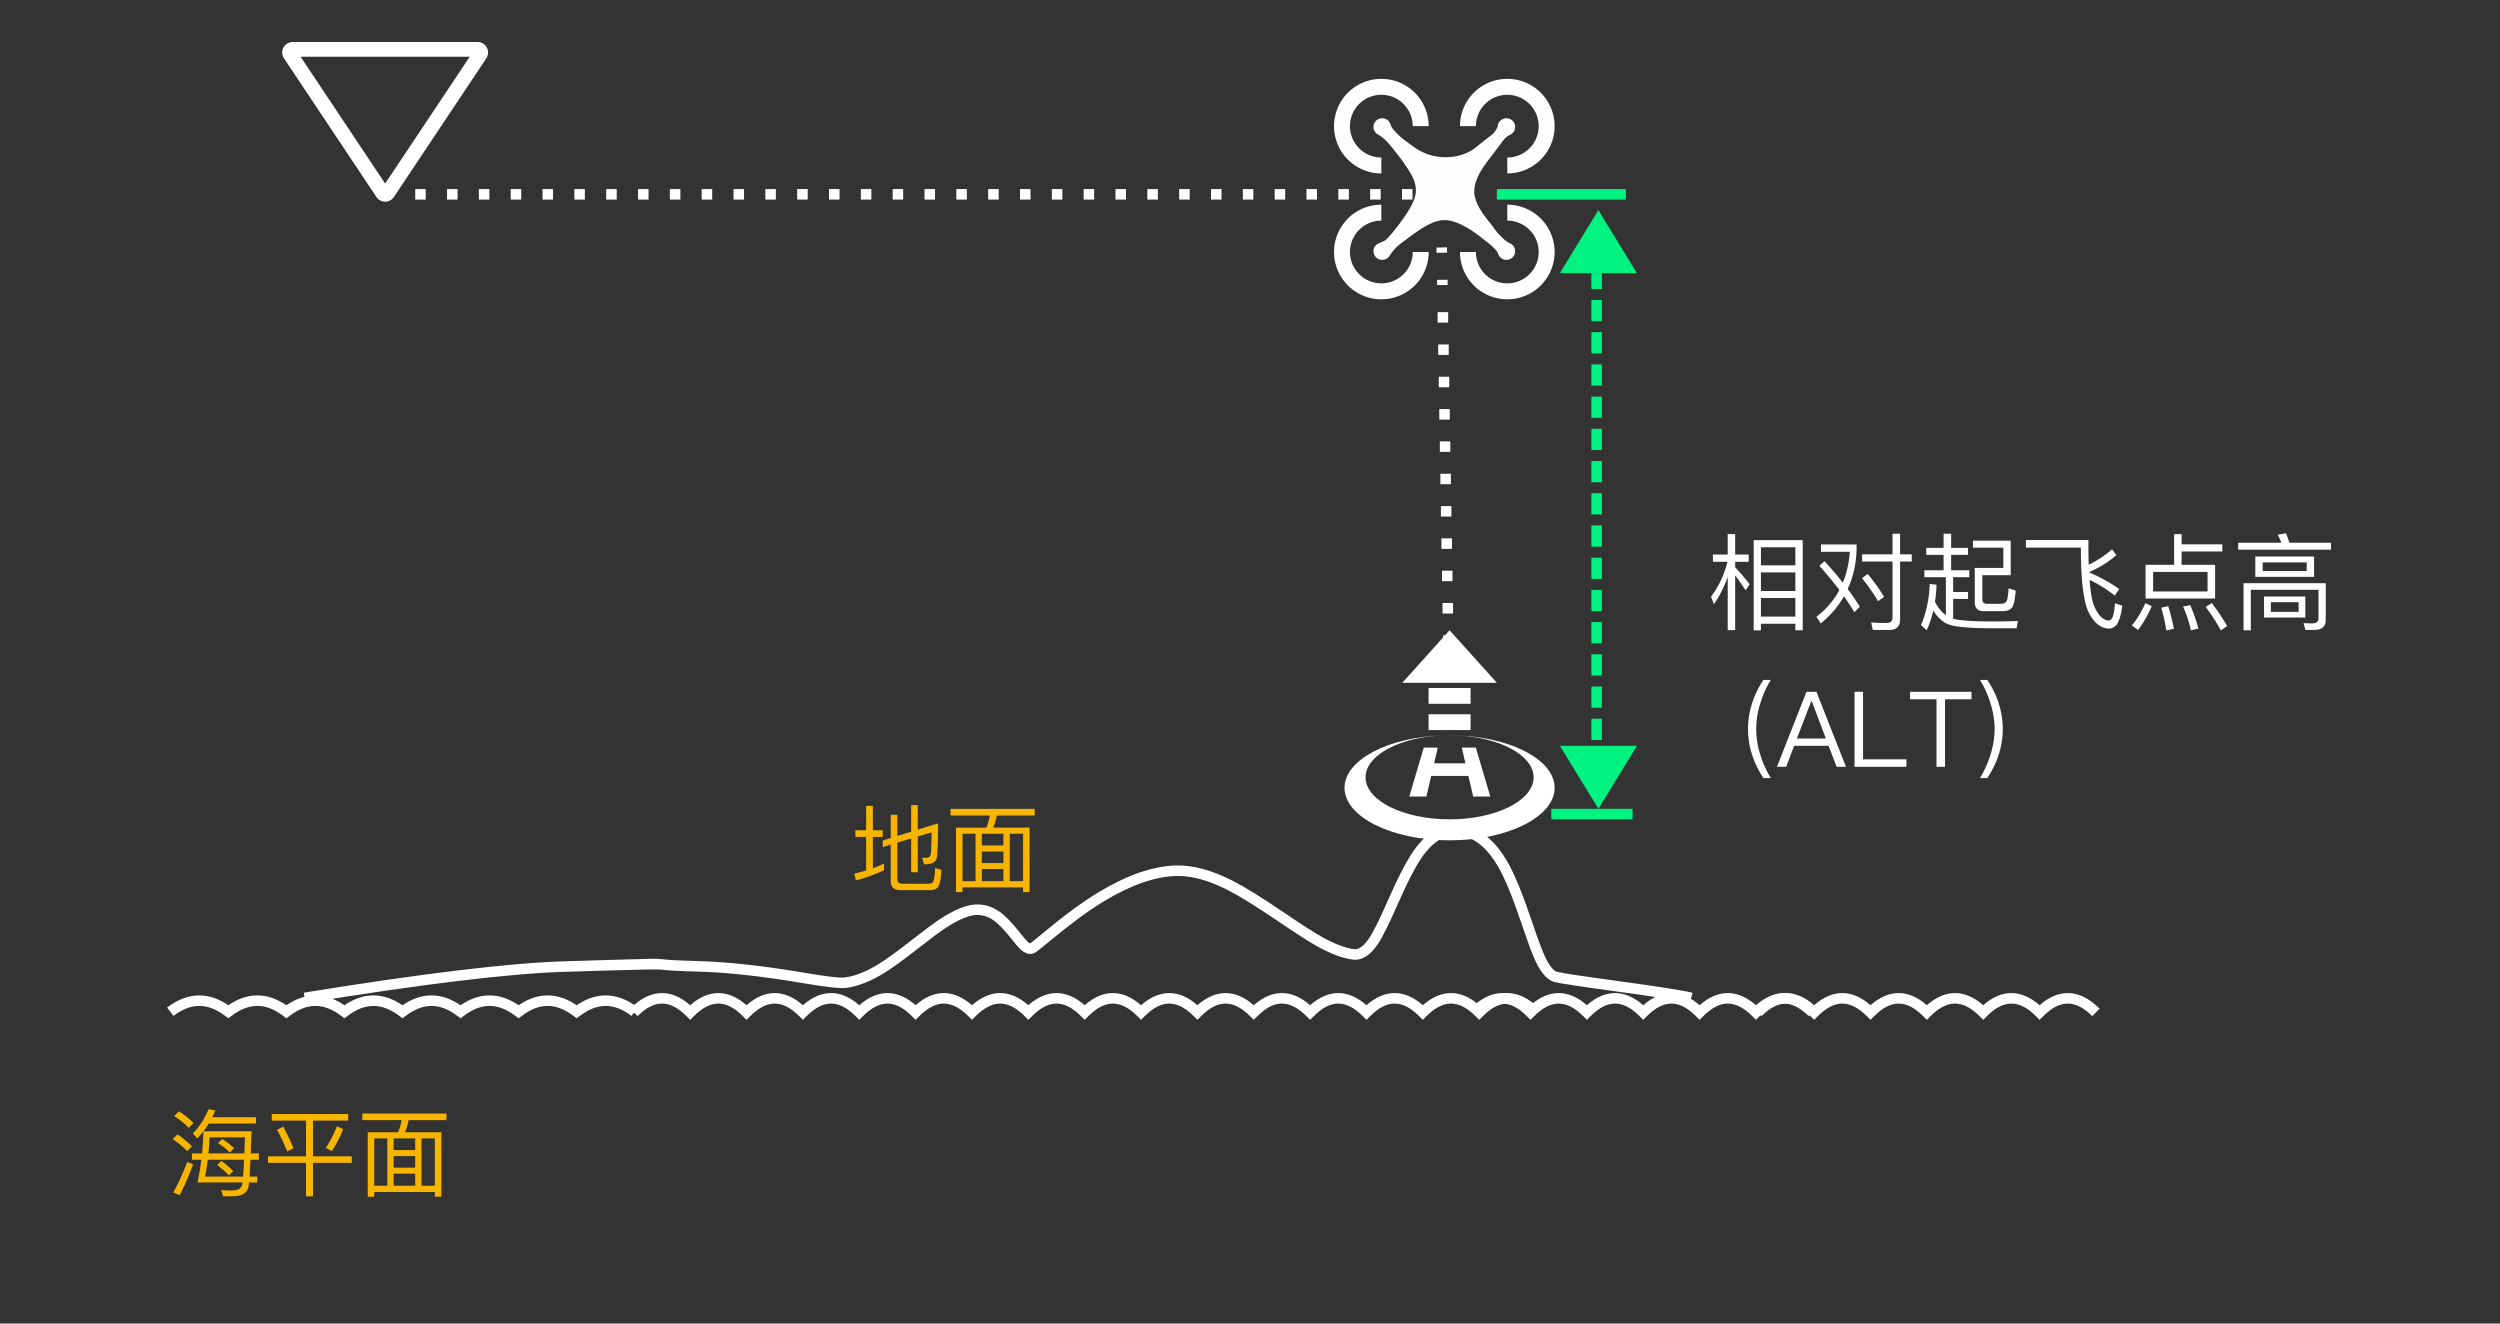 <svg xmlns="http://www.w3.org/2000/svg" fill="none" width="238" height="126"><rect width="100%" height="100%" fill="#333333" stroke="none"/><defs><mask id="a" style="mask-type:alpha" maskUnits="userSpaceOnUse"><path d="M136.003 11.745a4.504 4.504 0 0 0-4.497-4.238A4.504 4.504 0 0 0 127 12.01a4.504 4.504 0 0 0 4.506 4.502v-1.517l-.223-.009a2.987 2.987 0 0 1-2.766-2.976 2.987 2.987 0 0 1 2.989-2.985 2.986 2.986 0 0 1 2.987 2.985h1.518l-.008-.265zM148 12.01a4.504 4.504 0 0 0-4.506-4.503 4.503 4.503 0 0 0-4.505 4.503h1.518l.008-.223a2.986 2.986 0 0 1 2.979-2.762 2.987 2.987 0 0 1 2.989 2.985 2.987 2.987 0 0 1-2.989 2.985v1.517l.265-.008A4.504 4.504 0 0 0 148 12.01zm-4.885 10.709c.197.187.359.31.583.423a.824.824 0 0 1 .546.772.827.827 0 0 1-.83.823.83.83 0 0 1-.817-.67 3.285 3.285 0 0 0-.514-.597c-.167-.17-.573-.466-1.033-.833-1.207-.963-2.522-1.683-3.512-1.683-.989 0-1.922.598-2.933 1.302-.242.168-.706.517-1.311.97a4.01 4.01 0 0 0-.963 1.073l-.007-.008a.83.83 0 0 1-.738.446.827.827 0 0 1-.83-.823c0-.381.263-.703.62-.795.502-.247.445-.143.893-.632.466-.51 1.023-1.262 1.253-1.585.831-1.163 1.27-2.037 1.27-2.759 0-1.035-.58-1.785-1.174-2.67-.21-.313-.661-.888-1.114-1.451-.45-.561-.896-1.002-1.326-1.218l.003-.002a.821.821 0 0 1 .405-1.542c.408 0 .746.292.817.676.171.46 1.119 1.26 1.119 1.26s1.012.76 1.27.93c1.942 1.276 4.387.988 5.718-.104a79.779 79.779 0 0 1 1.573-1.24c.12-.104.433-.514.502-.746a.827.827 0 0 1 .828-.776.822.822 0 0 1 .35 1.57l.003.001c-.477.211-.722.644-.839.765 0 0-.523.735-1.158 1.546-.867 1.108-1.423 2.117-1.418 3.107.005.988.718 2.018 1.52 2.997.463.565.472.744 1.244 1.473zm-11.609-1.715v-1.517l-.265.007A4.504 4.504 0 0 0 127 23.99a4.504 4.504 0 0 0 4.506 4.503 4.503 4.503 0 0 0 4.505-4.503h-1.518l-.008.223a2.986 2.986 0 0 1-2.979 2.762 2.987 2.987 0 0 1-2.989-2.985 2.987 2.987 0 0 1 2.989-2.985zM148 23.99a4.504 4.504 0 0 0-4.506-4.502v1.517l.223.009a2.987 2.987 0 0 1 2.766 2.976 2.987 2.987 0 0 1-2.989 2.985 2.986 2.986 0 0 1-2.987-2.985h-1.518l.008.265a4.504 4.504 0 0 0 4.497 4.238A4.504 4.504 0 0 0 148 23.989z" fill-rule="evenodd" fill="#FFF"/></mask><mask id="b" style="mask-type:alpha" maskUnits="userSpaceOnUse"><path d="m138 60 4.5 5h-9l4.5-5zm2 5.5V67h-4v-1.5h4zm0 4V68h-4v1.5h4zm-2.584.51L138 70l.584.01C142.73 70.16 146 71.89 146 74c0 2.21-3.582 4-8 4s-8-1.79-8-4c0-2.111 3.27-3.84 7.416-3.99zM148 75c0-2.761-4.477-5-10-5l-.293.003-.328.007C132.146 70.17 128 72.343 128 75c0 2.761 4.477 5 10 5s10-2.239 10-5zm-11.123-3.83-.349 1.498h2.983l-.348-1.497h1.335l1.38 4.659h-1.63l-.458-1.963h-3.54l-.458 1.963h-1.629l1.38-4.66h1.334z" fill-rule="evenodd" fill="#FFF"/></mask></defs><path d="M136.003 11.745a4.504 4.504 0 0 0-4.497-4.238A4.504 4.504 0 0 0 127 12.01a4.504 4.504 0 0 0 4.506 4.502v-1.517l-.223-.009a2.987 2.987 0 0 1-2.766-2.976 2.987 2.987 0 0 1 2.989-2.985 2.986 2.986 0 0 1 2.987 2.985h1.518l-.008-.265zM148 12.01a4.504 4.504 0 0 0-4.506-4.503 4.503 4.503 0 0 0-4.505 4.503h1.518l.008-.223a2.986 2.986 0 0 1 2.979-2.762 2.987 2.987 0 0 1 2.989 2.985 2.987 2.987 0 0 1-2.989 2.985v1.517l.265-.008A4.504 4.504 0 0 0 148 12.01zm-4.885 10.709c.197.187.359.31.583.423a.824.824 0 0 1 .546.772.827.827 0 0 1-.83.823.83.83 0 0 1-.817-.67 3.285 3.285 0 0 0-.514-.597c-.167-.17-.573-.466-1.033-.833-1.207-.963-2.522-1.683-3.512-1.683-.989 0-1.922.598-2.933 1.302-.242.168-.706.517-1.311.97a4.01 4.01 0 0 0-.963 1.073l-.007-.008a.83.83 0 0 1-.738.446.827.827 0 0 1-.83-.823c0-.381.263-.703.62-.795.502-.247.445-.143.893-.632.466-.51 1.023-1.262 1.253-1.585.831-1.163 1.27-2.037 1.27-2.759 0-1.035-.58-1.785-1.174-2.67-.21-.313-.661-.888-1.114-1.451-.45-.561-.896-1.002-1.326-1.218l.003-.002a.821.821 0 0 1 .405-1.542c.408 0 .746.292.817.676.171.46 1.119 1.26 1.119 1.26s1.012.76 1.27.93c1.942 1.276 4.387.988 5.718-.104a79.779 79.779 0 0 1 1.573-1.24c.12-.104.433-.514.502-.746a.827.827 0 0 1 .828-.776.822.822 0 0 1 .35 1.57l.003.001c-.477.211-.722.644-.839.765 0 0-.523.735-1.158 1.546-.867 1.108-1.423 2.117-1.418 3.107.005.988.718 2.018 1.52 2.997.463.565.472.744 1.244 1.473zm-11.609-1.715v-1.517l-.265.007A4.504 4.504 0 0 0 127 23.99a4.504 4.504 0 0 0 4.506 4.503 4.503 4.503 0 0 0 4.505-4.503h-1.518l-.008.223a2.986 2.986 0 0 1-2.979 2.762 2.987 2.987 0 0 1-2.989-2.985 2.987 2.987 0 0 1 2.989-2.985zM148 23.99a4.504 4.504 0 0 0-4.506-4.502v1.517l.223.009a2.987 2.987 0 0 1 2.766 2.976 2.987 2.987 0 0 1-2.989 2.985 2.986 2.986 0 0 1-2.987-2.985h-1.518l.008.265a4.504 4.504 0 0 0 4.497 4.238A4.504 4.504 0 0 0 148 23.989z" fill-rule="evenodd" fill="#FEFEFE"/><path d="m136.762 24.068 1-.017-.008-.5-1 .017.008.5zm.052 3.069h1v-.5h-1v.5zm1.051 3.576v-1h-1v1h1zm.052 3.077v-1h-1v1h1zm.052 3.077v-1h-1v1h1zm.051 3.077v-1h-1v1h1zm.052 3.077v-1h-1v1h1zm.051 3.077v-1h-1v1h1zm.052 3.077v-1h-1v1h1zm.052 3.077v-1h-1v1h1zm.051 3.077v-1h-1v1h1zm.052 3.077v-1h-1v1h1zm.051 3.077v-1h-1v1h1zm-.94 3.077h-.008v-.5h.5l.5-.009.008.5h-.008v.009h-.496l-.496.008v-.008z" fill-rule="evenodd" fill="#FFF"/><path d="M142.5 19h12.284v-1H142.5v1zM152.167 20l3.666 6H148.5l3.667-6zM152.167 77l3.666-6H148.5l3.667 6z" fill-rule="evenodd" fill="#00F380"/><path d="M151.5 26v1.511h1V26h-1zm0 3.056v1.522h1v-2.022h-1v.5zm0 3.066v1.522h1v-2.022h-1v.5zm0 3.067v1.522h1V34.69h-1v.5zm0 3.067v1.522h1v-2.022h-1v.5zm0 3.066v1.522h1v-2.022h-1v.5zm0 3.067v1.522h1V43.89h-1v.5zm0 3.067v1.522h1v-2.022h-1v.5zm0 3.066v1.522h1v-2.022h-1v.5zm0 3.067v1.522h1V53.09h-1v.5zm0 3.067v1.522h1v-2.022h-1v.5zm0 3.066v1.522h1v-2.022h-1v.5zm0 3.067v1.522h1V62.29h-1v.5zm0 3.067v1.522h1v-2.022h-1v.5zm0 3.066v1.522h1v-2.022h-1v.5zm0 3.067V73h1v-1.511h-1v.5zM147.684 78h7.737v-1h-7.737v1z" fill-rule="evenodd" fill="#00F380"/><path d="M171.618 51.422h-4.668v8.59h.69v-.631h3.278v.622h.7v-8.581zM167.64 58.7v-1.768h3.278V58.7h-3.278zm0-2.439v-1.77h3.278v1.77h-3.278zm0-2.441v-1.719h3.278v1.719h-3.278zm-2.451.95c.28.372.609.85.99 1.43l.39-.58c-.459-.59-.921-1.13-1.38-1.611v-.528h1.289v-.69h-1.29v-1.95h-.709v1.95h-1.41v.69h1.39c-.322 1.25-.84 2.36-1.572 3.33l.28.71c.54-.781.97-1.64 1.312-2.6v5.07h.71v-5.22zm12.08-2.001v.69h2.9v5.322c0 .348-.189.53-.56.53-.459 0-.95-.019-1.471-.052l.15.713h1.572c.68 0 1.029-.341 1.029-1.012V53.46h1.11v-.69h-1.11v-1.96h-.72v1.96h-2.9zm-3.58.65-.48.45c.7.781 1.339 1.553 1.898 2.301-.517.98-1.25 1.83-2.187 2.55l.42.63c.918-.758 1.66-1.62 2.21-2.58.358.51.69 1.012.99 1.51l.517-.518a23.004 23.004 0 0 0-1.159-1.693c.521-1.11.801-2.35.85-3.707v-.531h-3.389v.7h2.741a9.419 9.419 0 0 1-.66 2.94 35 35 0 0 0-1.752-2.051zm4.12 1.221-.55.4c.619.769 1.13 1.501 1.53 2.191l.57-.4c-.362-.641-.88-1.37-1.55-2.19zm14.089 1.589-.677-.228c-.043.58-.091.97-.163 1.159-.088.211-.28.322-.56.322h-1.36c-.28-.013-.42-.153-.42-.423v-2.298h2.701V51.47h-3.59v.67h2.89v1.93h-2.721v3.25c0 .569.28.862.85.862h1.78c.472 0 .782-.13.931-.371.16-.241.28-.772.339-1.582zm-8.19-.638c-.05 1.448-.33 2.76-.83 3.92l.55.49c.26-.579.462-1.2.621-1.871.378.602.83 1.032 1.338 1.27.583.27 2.051.41 4.392.41h2.2l.12-.7c-.54.032-1.37.052-2.48.052-1.83 0-3.06-.091-3.681-.26V57.02h1.422v-.661h-1.423v-1.41h1.54v-.66h-1.728v-1.468h1.601v-.661h-1.601V50.81h-.72v1.35h-1.65v.662h1.65v1.468h-1.83v.66h2.048v3.61c-.4-.28-.739-.7-1.038-1.26.078-.52.13-1.057.15-1.63l-.651-.078zm17.36-3.301a9.711 9.711 0 0 1-2.22 1.471c-.02-.51-.03-1.06-.03-1.65v-.7h-5.95v.72h5.231c0 3.17.26 5.25.781 6.24.508.97 1.15 1.458 1.908 1.471.23 0 .452-.11.67-.312.29-.378.482-1.01.58-1.869l-.69-.231c-.059.68-.14 1.13-.238 1.331-.1.199-.221.3-.361.31-.498-.02-.95-.43-1.328-1.25-.241-.492-.4-1.361-.492-2.62.82.39 1.621.888 2.4 1.5l.419-.632a15.902 15.902 0 0 0-2.868-1.578v-.02c.98-.43 1.84-.97 2.598-1.611l-.41-.57zm5.911-1.439v2.92h-2.721v3.21h6.62v-3.21h-3.19v-1.27h3.881v-.68h-3.88v-.97h-.71zm3.18 5.46h-5.182v-1.86h5.183v1.86zm-5.92 1.11c-.362.82-.792 1.53-1.29 2.118l.59.433c.5-.641.93-1.393 1.308-2.262l-.609-.29zm2.18.289-.67.14c.189.631.351 1.35.491 2.171l.72-.16c-.16-.77-.342-1.49-.54-2.151zm2.09-.101-.68.14c.3.651.55 1.403.748 2.253l.713-.16c-.221-.8-.481-1.553-.78-2.233zm2.05-.199-.578.372c.608.82 1.087 1.559 1.438 2.24l.6-.42c-.34-.623-.821-1.352-1.46-2.192zm7.071-6.64-.79.14c.12.23.24.482.338.762h-4.099v.657h8.832v-.657h-3.962c-.1-.333-.211-.632-.319-.902zm2.68 9.202c.728 0 1.1-.322 1.1-.95V55.52h-7.823v4.483h.69v-3.851h6.442v2.721c0 .32-.211.479-.621.479l-.798-.03.17.651h.84zm-5.603-6.992v1.94h5.593v-1.94h-5.593zm4.893 1.38h-4.19v-.82h4.19v.82zm-4.063 2.432v1.999h3.932v-1.999h-3.932zm3.291 1.458h-2.64v-.92h2.64v.92zm-50.947 6.48a8.415 8.415 0 0 0-1.029 2.061c-.3.86-.44 1.729-.44 2.62 0 .87.14 1.739.44 2.598.25.723.59 1.413 1.029 2.061h.7c-.41-.67-.73-1.36-.948-2.07a7.942 7.942 0 0 1-.442-2.601c0-.86.14-1.719.442-2.598.219-.723.538-1.41.948-2.07h-.7zm4.095 1.13L169.166 73h.88l.758-1.999h3.281l.762 1.999h.889l-2.81-7.139h-.95zm-.912 4.45 1.37-3.57h.04l1.35 3.57h-2.76zm5.489-4.45V73h4.938v-.71h-4.128v-6.429h-.81zm5.283 0v.71h2.52V73h.81v-6.429h2.52v-.71h-5.85zm6.66-1.13c.4.662.72 1.348.95 2.071.29.879.44 1.738.44 2.598 0 .853-.15 1.722-.44 2.6-.23.71-.55 1.4-.95 2.071h.7a9.595 9.595 0 0 0 1.029-2.06c.29-.86.44-1.73.44-2.598 0-.892-.15-1.761-.44-2.62a9.166 9.166 0 0 0-1.029-2.061h-.7z" fill="#FFF"/><path d="M18.974 94.763q-1.55 0-3.067 1.155l.606.796q1.248-.95 2.46-.95 1.213 0 2.46.95l.304.23.303-.23q1.247-.95 2.46-.95 1.213 0 2.46.95l.303.23.303-.23q1.247-.95 2.46-.95 1.213 0 2.46.95l.303.23.303-.23q1.248-.95 2.46-.95 1.213 0 2.46.95l.304.23.303-.23q1.247-.95 2.46-.95 1.213 0 2.46.95l.303.23.303-.23q1.247-.95 2.46-.95 1.213 0 2.46.95l.303.23.303-.23q1.248-.95 2.46-.95 1.213 0 2.46.95l.304.23.303-.23q1.247-.95 2.46-.95 1.213 0 2.46.95l.606-.796q-1.516-1.155-3.066-1.155-1.396 0-2.763.936-1.368-.936-2.763-.936-1.396 0-2.764.936-1.367-.936-2.763-.936-1.395 0-2.763.936-1.368-.936-2.763-.936-1.396 0-2.763.936-1.368-.936-2.763-.936-1.396 0-2.764.936-1.367-.936-2.763-.936-1.395 0-2.763.936-1.368-.936-2.763-.936-1.396 0-2.763.936-1.368-.936-2.763-.936zM138 60l4.5 5h-9l4.5-5zm2 5.5V67h-4v-1.5h4zm0 4V68h-4v1.5h4zm-2.584.51L138 70l.584.01C142.73 70.16 146 71.89 146 74c0 2.21-3.582 4-8 4s-8-1.79-8-4c0-2.111 3.27-3.84 7.416-3.99zM148 75c0-2.761-4.477-5-10-5l-.293.003-.328.007C132.146 70.17 128 72.343 128 75c0 2.761 4.477 5 10 5s10-2.239 10-5zm-11.123-3.83-.349 1.498h2.983l-.348-1.497h1.335l1.38 4.659h-1.63l-.458-1.963h-3.54l-.458 1.963h-1.629l1.38-4.66h1.334z" fill-rule="evenodd" fill="#FFF"/><g><path d="M143.5 95.54q1.135 0 2.33 1.195l.707-.707q-1.488-1.488-3.036-1.488-1.365 0-2.683 1.156-1.317-1.156-2.682-1.156t-2.683 1.156q-1.318-1.156-2.682-1.156-1.365 0-2.683 1.156-1.318-1.156-2.683-1.156-1.364 0-2.682 1.156-1.318-1.156-2.683-1.156-1.365 0-2.682 1.156-1.318-1.156-2.683-1.156-1.365 0-2.682 1.156-1.318-1.156-2.683-1.156-1.365 0-2.683 1.156-1.317-1.156-2.682-1.156t-2.683 1.156q-1.317-1.156-2.682-1.156t-2.683 1.156q-1.317-1.156-2.682-1.156t-2.683 1.156q-1.318-1.156-2.682-1.156-1.365 0-2.683 1.156-1.318-1.156-2.683-1.156-1.364 0-2.682 1.156-1.318-1.156-2.683-1.156-1.365 0-2.682 1.156-1.318-1.156-2.683-1.156-1.365 0-2.682 1.156-1.318-1.156-2.683-1.156-1.365 0-2.683 1.156-1.317-1.156-2.682-1.156-1.549 0-3.036 1.488l.707.707q1.195-1.195 2.329-1.195 1.134 0 2.329 1.195l.353.353.354-.353q1.195-1.195 2.329-1.195 1.134 0 2.329 1.195l.354.353.353-.353q1.195-1.195 2.33-1.195 1.133 0 2.328 1.195l.354.353.353-.353q1.195-1.195 2.33-1.195 1.133 0 2.328 1.195l.354.353.353-.353q1.195-1.195 2.33-1.195 1.134 0 2.328 1.195l.354.353.354-.353q1.194-1.195 2.329-1.195 1.134 0 2.329 1.195l.353.353.354-.353q1.195-1.195 2.329-1.195 1.134 0 2.329 1.195l.353.353.354-.353q1.195-1.195 2.329-1.195 1.134 0 2.329 1.195l.353.353.354-.353q1.195-1.195 2.329-1.195 1.134 0 2.329 1.195l.353.353.354-.353q1.195-1.195 2.329-1.195 1.134 0 2.329 1.195l.354.353.353-.353q1.195-1.195 2.33-1.195 1.133 0 2.328 1.195l.354.353.353-.353q1.195-1.195 2.33-1.195 1.133 0 2.328 1.195l.354.353.353-.353q1.195-1.195 2.33-1.195 1.134 0 2.328 1.195l.354.353.354-.353q1.194-1.195 2.329-1.195 1.134 0 2.329 1.195l.353.353.354-.353q1.195-1.195 2.329-1.195 1.134 0 2.329 1.195l.353.353.354-.353q1.195-1.195 2.329-1.195z" fill-rule="evenodd" fill="#FFF"/></g><g><path d="M169.85 95.54q1.134 0 2.329 1.195l.707-.707q-1.488-1.488-3.036-1.488-1.365 0-2.683 1.156-1.318-1.156-2.683-1.156-1.364 0-2.682 1.156-1.318-1.156-2.683-1.156-1.365 0-2.682 1.156-1.318-1.156-2.683-1.156-1.365 0-2.682 1.156-1.318-1.156-2.683-1.156-1.365 0-2.683 1.156-1.317-1.156-2.682-1.156-1.549 0-3.036 1.488l.707.707q1.195-1.195 2.329-1.195 1.134 0 2.329 1.195l.353.353.354-.353q1.195-1.195 2.329-1.195 1.134 0 2.329 1.195l.354.353.353-.353q1.195-1.195 2.33-1.195 1.133 0 2.328 1.195l.354.353.353-.353q1.195-1.195 2.33-1.195 1.133 0 2.328 1.195l.354.353.353-.353q1.195-1.195 2.33-1.195 1.134 0 2.328 1.195l.354.353.354-.353q1.194-1.195 2.329-1.195z" fill-rule="evenodd" fill="#FFF"/></g><g><path d="M196.85 95.54q1.134 0 2.329 1.195l.707-.707q-1.488-1.488-3.036-1.488-1.365 0-2.683 1.156-1.318-1.156-2.683-1.156-1.364 0-2.682 1.156-1.318-1.156-2.683-1.156-1.365 0-2.682 1.156-1.318-1.156-2.683-1.156-1.365 0-2.682 1.156-1.318-1.156-2.683-1.156-1.365 0-2.683 1.156-1.317-1.156-2.682-1.156-1.549 0-3.036 1.488l.707.707q1.195-1.195 2.329-1.195 1.134 0 2.329 1.195l.353.353.354-.353q1.195-1.195 2.329-1.195 1.134 0 2.329 1.195l.354.353.353-.353q1.195-1.195 2.33-1.195 1.133 0 2.328 1.195l.354.353.353-.353q1.195-1.195 2.33-1.195 1.133 0 2.328 1.195l.354.353.353-.353q1.195-1.195 2.33-1.195 1.134 0 2.328 1.195l.354.353.354-.353q1.194-1.195 2.329-1.195z" fill-rule="evenodd" fill="#FFF"/></g><g><path d="M153.813 94.376q5.903.8 7.058 1.107l.258-.966q-1.217-.324-7.182-1.132-4.713-.638-5.686-.86-.535-.122-1.145-1.387-.424-.88-1.254-3.347-1.353-4.017-2.352-5.745-1.783-3.084-4.295-3.491-2.487-.403-4.441 2.168-1.08 1.421-2.693 5.1-1.114 2.542-1.679 3.405-.794 1.214-1.474 1.134-1.245-.147-3.054-1.153-1.129-.628-3.567-2.285-3.289-2.235-5.004-3.099-2.95-1.486-5.316-1.431-3.334.077-7.467 2.587-2.248 1.365-5.37 3.964-.88.733-1.078.862-.114.074-.994-1.038-1.134-1.432-1.93-1.98-1.462-1.008-3.124-.536-1.154.328-2.598 1.285-.848.562-2.568 1.911-2.119 1.662-3.203 2.327-1.767 1.085-3.213 1.28-.674.09-3.719-.427-5.973-1.016-10.21-1.129-2.645-.07-3.468-.184-.376-.052-1.116-.04-.704.013-4.577.132l-3.654.111q-7.818.236-24.778 2.987l.16.987q16.896-2.74 24.648-2.974l3.655-.112q5.117-.157 5.526-.1.878.12 3.578.193 4.165.111 10.068 1.115 3.196.543 4.02.432 1.656-.223 3.603-1.418 1.133-.696 3.298-2.393 1.688-1.324 2.503-1.865 1.314-.87 2.318-1.156 1.209-.343 2.284.397.672.464 1.713 1.778.651.823.963 1.08.719.593 1.36.175.248-.161 1.173-.931 3.065-2.552 5.25-3.878 3.903-2.371 6.97-2.443 2.116-.049 4.843 1.325 1.657.835 4.892 3.033 2.475 1.682 3.642 2.332 1.982 1.103 3.424 1.272 1.296.152 2.428-1.58.61-.933 1.758-3.55 1.565-3.57 2.573-4.897 1.591-2.093 3.485-1.786 2.044.331 3.59 3.004.949 1.641 2.269 5.564.85 2.525 1.301 3.462.819 1.7 1.823 1.928 1.017.232 5.775.876z" fill-rule="evenodd" fill="#FFF"/></g><g><path d="M19.879 106.961h4.491v-.603h-4.158c.099-.198.198-.414.288-.639l-.648-.135c-.387.954-.882 1.719-1.494 2.304l.414.495c.207-.207.405-.432.594-.675a27.034 27.034 0 0 1-.135 2.097h-.963v.603h.9c-.09.72-.216 1.44-.36 2.16h4.284a1.475 1.475 0 0 1-.054.288.686.686 0 0 1-.432.405 2.937 2.937 0 0 1-.657.072c-.27 0-.567-.018-.891-.036l.189.594c.297 0 .558-.009.783-.009.486 0 .846-.063 1.098-.189.252-.144.423-.36.513-.648.018-.072.045-.225.072-.477h.783v-.558h-.738c.027-.414.054-.945.09-1.602h.792v-.603h-.765c.018-.612.045-1.314.072-2.106h-4.572c.18-.234.342-.477.504-.738zm-.099 3.447h3.456c-.036.666-.063 1.197-.09 1.602h-3.618c.099-.486.18-1.026.252-1.602zm3.483-.603h-3.42c.045-.477.081-.99.108-1.53h3.366c-.018.549-.036 1.062-.054 1.53zm-2.106-1.377-.405.396c.477.315.855.612 1.125.9l.414-.414a7.198 7.198 0 0 0-1.134-.882zm-.081 2.088-.405.396c.468.351.837.684 1.107.99l.423-.414a7.82 7.82 0 0 0-1.125-.972zm-4.032-4.716-.468.441c.594.396 1.053.774 1.386 1.134l.459-.468a9.007 9.007 0 0 0-1.377-1.107zm-.144 2.187-.468.45c.594.414 1.053.792 1.386 1.152l.459-.459a10.309 10.309 0 0 0-1.377-1.143zm.927 2.637c-.378.99-.819 1.953-1.323 2.898l.603.261c.468-.918.9-1.899 1.278-2.943l-.558-.216zm8.046-4.572v.63h3.258v3.402h-3.618v.621h3.618v3.186h.666v-3.186h3.69v-.621h-3.69v-3.402h3.348v-.63h-7.272zm1.098 1.206-.603.297c.342.603.666 1.287.972 2.061l.603-.297a20.985 20.985 0 0 0-.972-2.061zm5.103-.045a11.824 11.824 0 0 1-1.053 2.07l.576.297c.441-.684.801-1.377 1.071-2.088l-.594-.279zm2.421-1.206v.63h3.744a6.477 6.477 0 0 1-.333 1.152h-2.898v6.138h.621v-.45h5.769v.45h.621v-6.138h-3.456c.144-.369.261-.756.333-1.152h3.609v-.63h-8.01zm1.134 6.876v-4.509h1.242v4.509h-1.242zm1.845 0v-1.152h2.052v1.152h-2.052zm2.655 0v-4.509h1.269v4.509h-1.269zm-2.655-1.719v-1.098h2.052v1.098h-2.052zm0-1.674v-1.116h2.052v1.116h-2.052z" fill="#F7B500"/></g><g><path d="m89.306 78.384-1.934.595v-2.333h-.63v2.532l-1.315.404v-2.016h-.63v2.215l-.756.232v.633l.756-.235v3.428c0 .595.296.9.9.9h2.844c.334 0 .577-.089.73-.262.178-.196.295-.746.36-1.655l-.604-.187c-.035.726-.108 1.169-.208 1.312-.07.117-.205.182-.395.182h-2.528c-.317 0-.47-.147-.47-.416V80.22l1.316-.396v3.214h.63v-3.404l1.313-.396c-.01 1.225-.036 1.937-.08 2.124-.055.2-.208.3-.45.3-.11 0-.235-.01-.37-.019l.179.64h.056c.673 0 1.06-.2 1.15-.578.092-.395.136-1.503.136-3.322zm-5.148 3.826c-.343.161-.703.316-1.063.451v-2.988h.937v-.63h-.937V76.72h-.639v2.323h-1.025v.63h1.025v3.202c-.378.108-.756.208-1.134.29l.161.647a15.92 15.92 0 0 0 2.675-.963v-.639zm6.334-5.203v.63h3.747c-.073.398-.19.776-.334 1.154h-2.897v6.138h.62v-.452h5.77v.452h.62V78.79h-3.457c.144-.37.261-.756.334-1.154h3.61v-.63h-8.013zm1.137 6.879v-4.512h1.242v4.512H91.63zm1.843 0V82.73h2.053v1.155h-2.053zm2.657 0v-4.512h1.269v4.512h-1.27zm-2.657-1.72v-1.099h2.053v1.099h-2.053zm0-1.676v-1.116h2.053v1.116h-2.053z" fill="#F7B500"/></g><g><path d="M137.5 18h-.5v1h.5v-1zm-4.03 1h1v-1h-1v1zm-3.03 0h1v-1h-1v1zm-3.03 0h1v-1h-1v1zm-3.031 0h1v-1h-1v1zm-3.03 0h1v-1h-1v1zm-3.03 0h1v-1h-1v1zm-3.031 0h1v-1h-1v1zm-3.03 0h1v-1h-1v1zm-3.03 0h1v-1h-1v1zm-3.031 0h1v-1h-1v1zm-3.03 0h1v-1h-1v1zm-3.03 0h1v-1h-1v1zm-3.03 0h1v-1h-1v1zm-3.031 0h1v-1h-1v1zm-3.03 0h1v-1h-1v1zm-3.03 0h1v-1h-1v1zm-3.031 0h1v-1h-1v1zm-3.03 0h1v-1h-1v1zm-3.03 0h1v-1h-1v1zm-3.031 0h1v-1h-1v1zm-3.03 0h1v-1h-1v1zm-3.03 0h1v-1h-1v1zm-3.031 0h1v-1h-1v1zm-3.03 0h1v-1h-1v1zm-3.03 0h1v-1h-1v1zm-3.03 0h1v-1h-1v1zm-3.031 0h1v-1h-1v1zm-3.03 0h1v-1h-1v1zm-3.03 0h1v-1h-1v1zm-3.031 0h1v-1h-1v1zm-3.03 0h1v-1h-1v1zm-3.03 0h1v-1h-1v1zM37 18h-.5v1h.5v-1z" fill-rule="evenodd" fill="#FFF"/></g><g><path d="m37.499 18.752 8.798-13.197A1 1 0 0 0 45.465 4H27.869a1 1 0 0 0-.833 1.555l8.799 13.197a1 1 0 0 0 1.664 0zM28.616 5.4l8.05 12.076L44.718 5.4H28.616z" fill-rule="evenodd" fill="#FFF"/></g></svg>